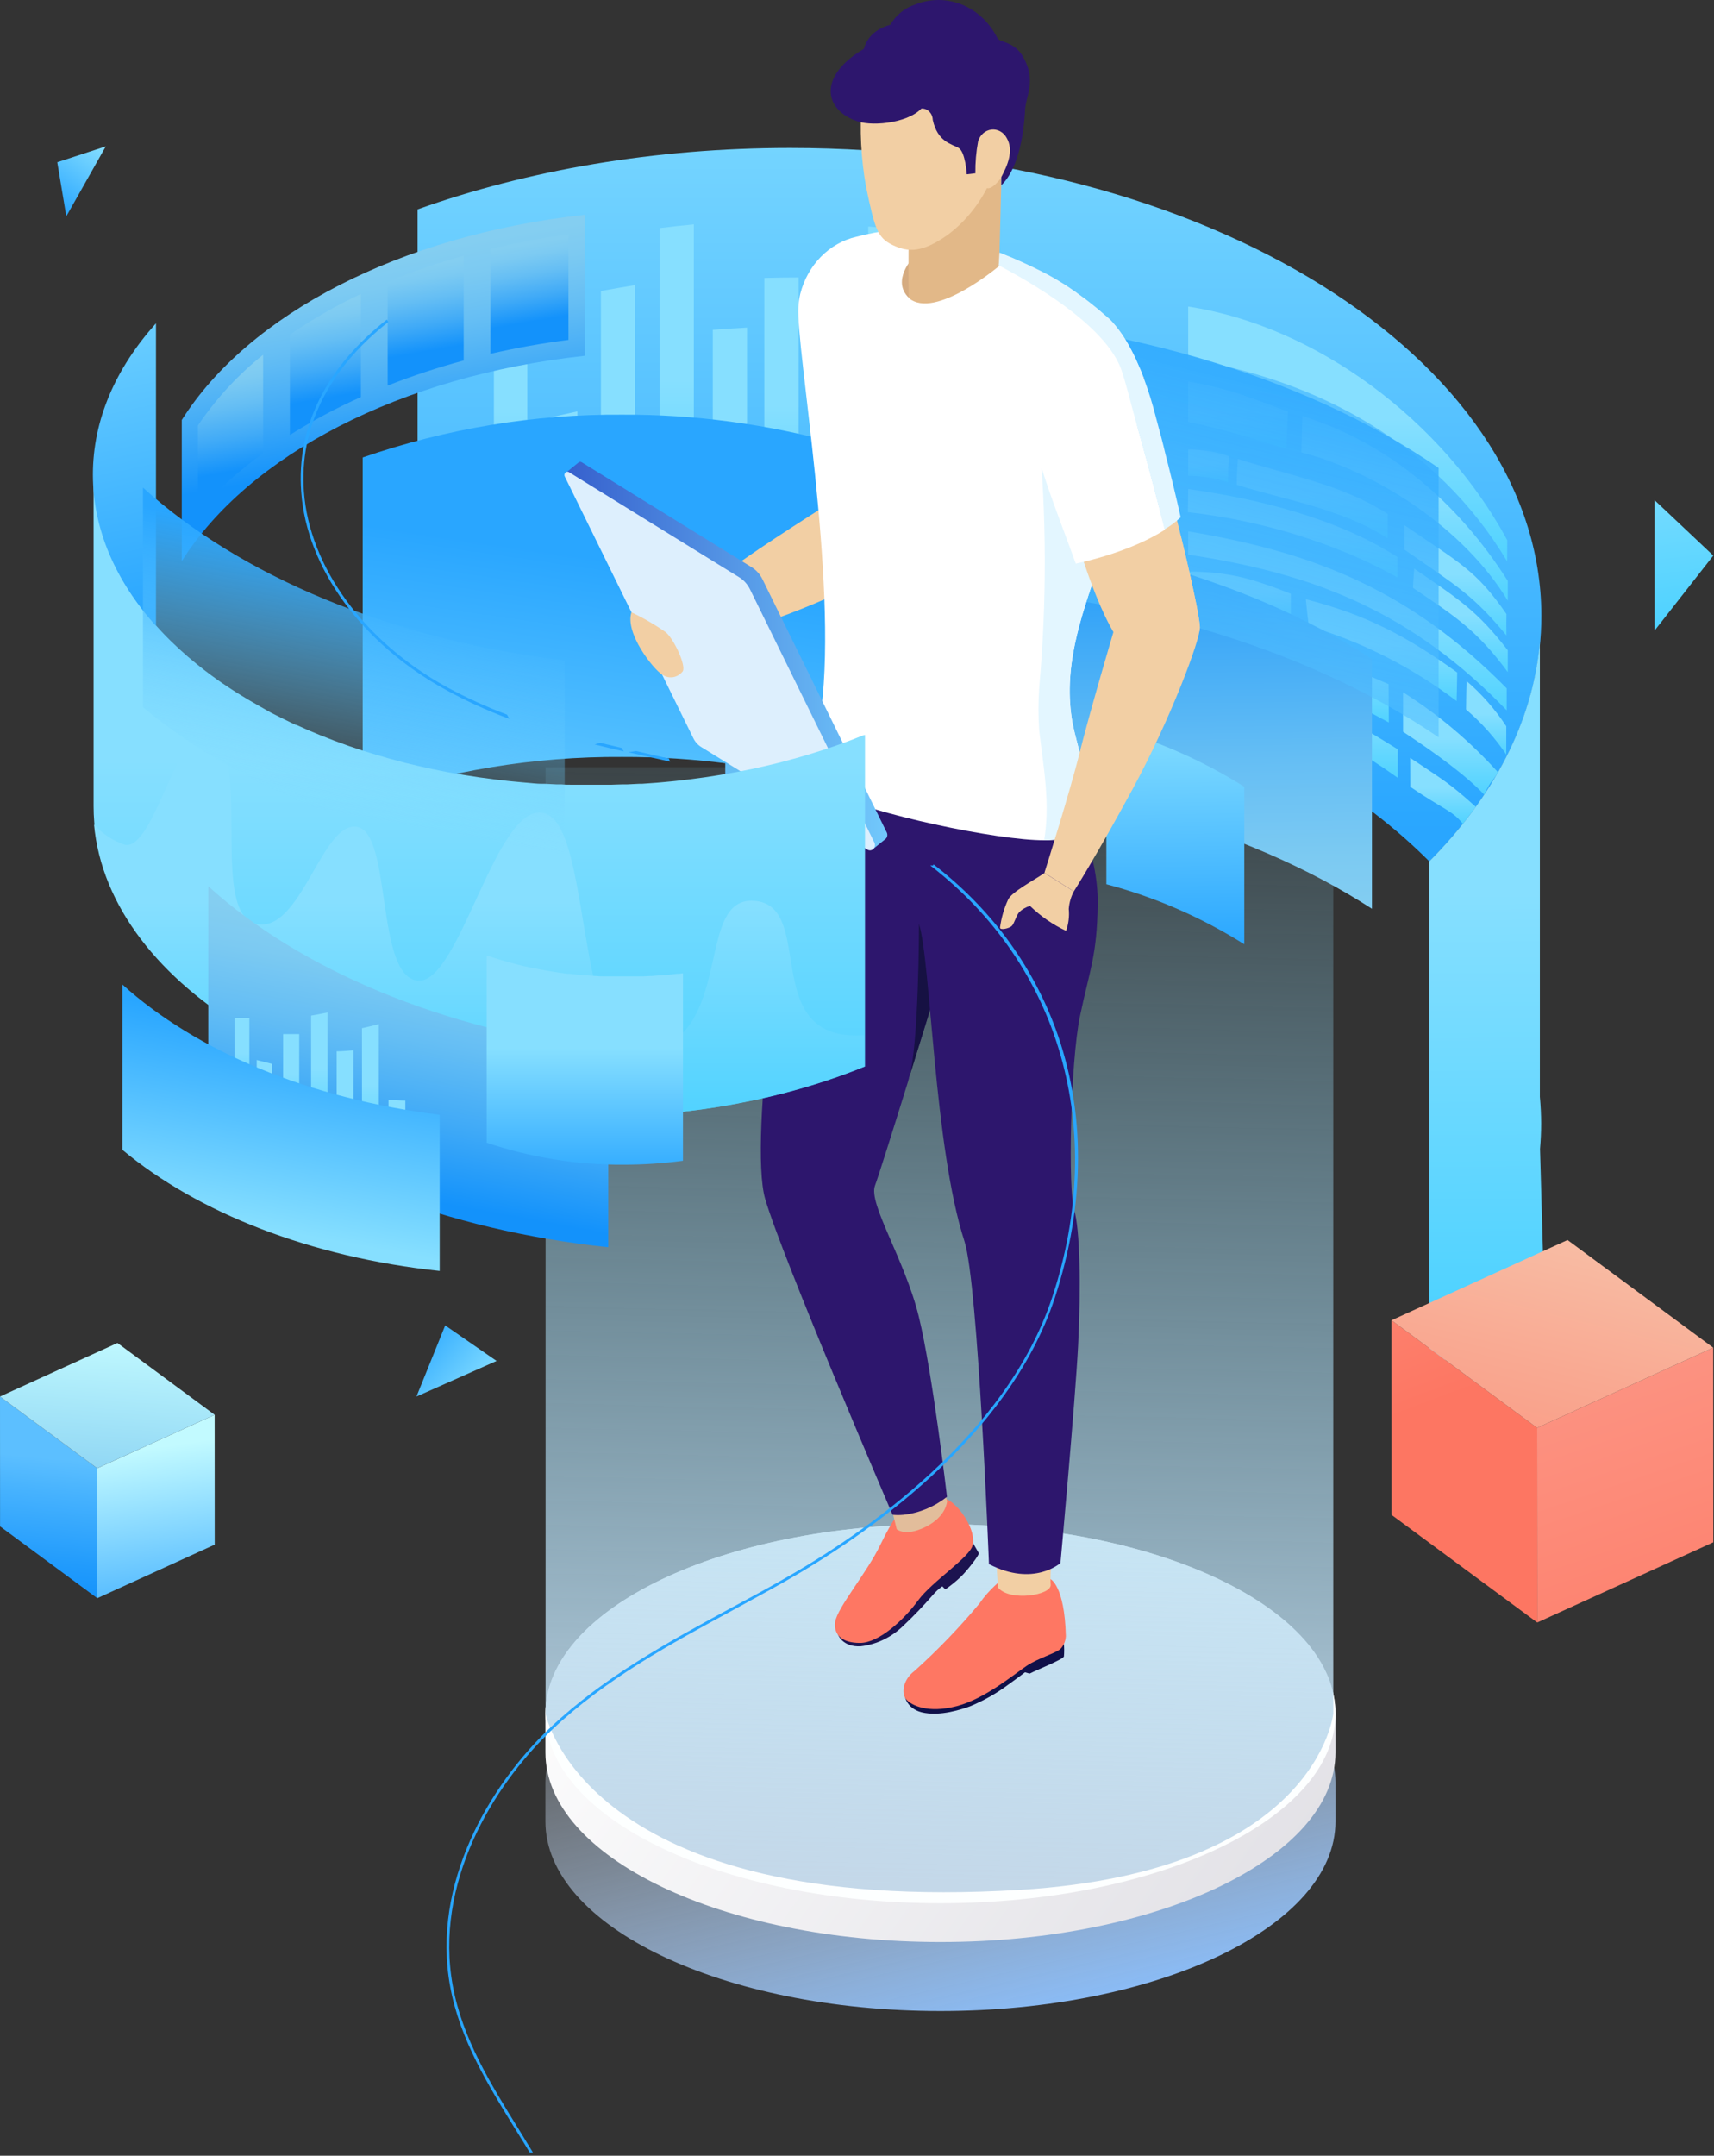 <svg width="319" height="401" viewBox="0 0 319 401" fill="none" xmlns="http://www.w3.org/2000/svg">
<rect x="0" y="0" width="319" height="401" fill="#333333" stroke="none"/>
<path style="mix-blend-mode:multiply" d="M175.03 296.344C134.43 296.344 101.51 312.132 101.51 331.61V338.826C101.51 358.293 134.43 374.081 175.03 374.081C215.63 374.081 248.55 358.293 248.55 338.826V331.61C248.58 312.078 215.66 296.344 175.03 296.344Z" fill="url(#paint0_linear_584_11740)"/>
<path d="M175.03 283.52C134.43 283.52 101.51 299.297 101.51 318.775V325.991C101.51 345.458 134.43 361.246 175.03 361.246C215.63 361.246 248.55 345.458 248.55 325.991V318.775C248.58 299.297 215.66 283.52 175.03 283.52Z" fill="url(#paint1_linear_584_11740)"/>
<path d="M175.03 283.52C134.43 283.52 101.51 299.297 101.51 318.775C101.51 338.252 134.43 354.03 175.03 354.03C215.63 354.03 248.55 338.242 248.55 318.775C248.55 299.308 215.66 283.52 175.03 283.52Z" fill="#FDFFFF"/>
<path style="mix-blend-mode:hard-light" d="M248.14 142.727H101.54V318.775C101.54 318.775 108.84 356.515 189.94 351.534C245.11 348.149 248.14 318.775 248.14 318.775V142.727Z" fill="url(#paint2_linear_584_11740)"/>
<g style="mix-blend-mode:multiply">
<path d="M147.03 27.52C121.81 27.52 98.15 31.675 77.72 38.946V130.388C98.15 123.118 121.8 118.951 147.03 118.951C197.29 118.951 241.36 135.466 266.03 160.25C279.24 146.968 286.87 131.31 286.87 114.534C286.83 66.475 224.23 27.52 147.03 27.52Z" fill="url(#paint3_linear_584_11740)"/>
<path d="M98.14 112.145C96.06 112.709 93.99 113.295 91.92 113.925V47.028C93.99 46.431 96.06 45.856 98.14 45.324V112.145Z" fill="url(#paint4_linear_584_11740)"/>
<path d="M118.16 107.852C116.046 108.199 113.94 108.561 111.84 108.937V54.128C113.94 53.745 116.046 53.383 118.16 53.043V107.852Z" fill="url(#paint5_linear_584_11740)"/>
<path d="M129.13 106.385C127.01 106.609 124.893 106.87 122.78 107.166V42.429C124.89 42.168 127.01 41.93 129.13 41.734V106.385Z" fill="url(#paint6_linear_584_11740)"/>
<path d="M139.03 105.594C136.896 105.709 134.773 105.861 132.66 106.049V61.354C134.78 61.18 136.9 61.05 139.03 60.941V105.594Z" fill="url(#paint7_linear_584_11740)"/>
<path d="M148.63 105.29C146.5 105.29 144.38 105.355 142.25 105.442V51.707C144.38 51.642 146.5 51.609 148.63 51.609V105.29Z" fill="url(#paint8_linear_584_11740)"/>
<path d="M167.96 106.093C165.84 105.898 163.717 105.742 161.59 105.626V42.137C163.72 42.289 165.84 42.462 167.96 42.679V106.093Z" fill="url(#paint9_linear_584_11740)"/>
<path d="M196.84 110.854C194.753 110.348 192.66 109.878 190.56 109.444V92.863C192.66 93.297 194.753 93.771 196.84 94.285V110.854Z" fill="url(#paint10_linear_584_11740)"/>
<path d="M187.03 108.75C184.93 108.36 182.83 107.991 180.72 107.665V60.93C182.826 61.277 184.93 61.639 187.03 62.015V108.75Z" fill="url(#paint11_linear_584_11740)"/>
<path d="M205.91 113.266C203.84 112.669 201.76 112.094 199.68 111.562V79.703C201.76 80.246 203.836 80.828 205.91 81.45V113.266Z" fill="url(#paint12_linear_584_11740)"/>
<path d="M177.14 107.133C175.03 106.851 172.91 106.59 170.79 106.373V64.977C172.91 65.215 175.026 65.487 177.14 65.79V107.133Z" fill="url(#paint13_linear_584_11740)"/>
<path d="M158.69 105.473C156.57 105.372 154.443 105.314 152.31 105.299V81.297C154.443 81.297 156.57 81.366 158.69 81.503V105.473Z" fill="url(#paint14_linear_584_11740)"/>
<path d="M101.19 77.967V111.355C103.27 110.835 105.37 110.346 107.46 109.891V76.523C105.37 76.968 103.27 77.457 101.19 77.967Z" fill="url(#paint15_linear_584_11740)"/>
<g style="mix-blend-mode:multiply">
<path d="M280.52 100.482C268.52 78.259 245.04 60.659 221.14 57.023V66.789C245.14 70.598 267.44 82.589 280.5 104.421C280.51 102.88 280.51 102.11 280.52 100.482Z" fill="url(#paint16_linear_584_11740)"/>
<path d="M280.42 128.044C262.68 110.042 244.95 102.783 221.14 98.844V103.184C244.94 106.7 262.92 114.035 280.42 132.135V128.044Z" fill="url(#paint17_linear_584_11740)"/>
<path d="M228.7 84.855C226.255 84.013 223.704 83.596 221.14 83.618V88.523C223.65 88.518 226.147 88.916 228.55 89.706C228.54 88.1 228.61 87.253 228.7 84.855Z" fill="url(#paint18_linear_584_11740)"/>
<path d="M258.28 95.599C249.64 90.054 239.85 88.437 230.38 85.356C230.26 87.732 230.17 88.611 230.18 90.173C239.73 93.168 249.56 94.59 258.27 100.135C258.26 98.529 258.27 97.769 258.28 95.599Z" fill="url(#paint19_linear_584_11740)"/>
<path d="M280.37 114.218C274.69 106.025 271.68 104.755 261.37 97.691C261.37 99.796 261.37 100.654 261.37 102.227C271.31 109.15 274.13 110.658 280.37 118.2C280.34 116.594 280.35 115.78 280.37 114.218Z" fill="url(#paint20_linear_584_11740)"/>
<path d="M272.95 126.688C275.767 129.097 278.255 131.929 280.34 135.097C280.34 136.725 280.34 137.853 280.34 140.36C278.207 137.207 275.687 134.384 272.85 131.972C272.88 129.455 272.9 128.304 272.95 126.688Z" fill="url(#paint21_linear_584_11740)"/>
<path d="M243.03 111.465C254.17 114.34 261.72 118.258 271.2 125.094C271.2 126.721 271.14 127.883 271.1 130.411C262.728 124.086 253.42 119.363 243.58 116.446C243.31 114.232 243.2 113.19 243.03 111.465Z" fill="url(#paint22_linear_584_11740)"/>
<path d="M221.14 106.332C228.77 106.332 233.02 107.623 240.24 110.445C240.24 112.061 240.24 113.027 240.24 115.067C234.176 112.322 227.698 110.81 221.13 110.607L221.14 106.332Z" fill="url(#paint23_linear_584_11740)"/>
<path d="M239.71 76.532C233.81 74.492 230.18 72.572 221.14 70.977V78.507C227.3 79.701 233.04 81.6 239.39 83.423C239.52 80.753 239.58 79.321 239.71 76.532Z" fill="url(#paint24_linear_584_11740)"/>
<path d="M280.62 108.056C271.34 93.472 258.38 82.371 242.39 77.391C242.31 80.093 242.27 81.525 242.2 84.151C256.36 87.829 272.6 98.42 280.62 111.745V108.056Z" fill="url(#paint25_linear_584_11740)"/>
<path d="M263.2 105.766C271.66 111.593 274.82 113.524 280.62 120.957V125.015C274.82 117.17 270.8 114.642 262.98 109.357C263.03 107.925 263.11 107.22 263.2 105.766Z" fill="url(#paint26_linear_584_11740)"/>
<path d="M221.14 90.965C234 92.755 248.88 96.39 260.08 103.628C260.08 105.18 260.08 105.928 260.08 107.426C248.56 100.915 234.08 96.683 221.08 95.273L221.14 90.965Z" fill="url(#paint27_linear_584_11740)"/>
<path d="M228.9 115.531C226.339 114.928 223.748 114.486 221.14 114.207V118.819C224.45 119.459 226.02 119.795 229.04 120.609C229.03 118.602 228.95 117.56 228.9 115.531Z" fill="url(#paint28_linear_584_11740)"/>
<path d="M258.44 127.261C249.15 123.398 240.19 118.711 230.55 115.922C230.55 117.973 230.63 119.036 230.69 121.065C240.49 124.158 249.35 129.562 258.48 134.39C258.46 131.602 258.46 130.093 258.44 127.261Z" fill="url(#paint29_linear_584_11740)"/>
<path d="M278.8 143.658C273.559 137.853 267.614 132.848 261.13 128.781C261.13 131.7 261.13 133.263 261.13 136.117C267.27 140.164 272.82 144.233 276.23 147.803C277.72 144.689 277.44 145.937 278.8 143.658Z" fill="url(#paint30_linear_584_11740)"/>
<path d="M262.45 140.977C268.68 145.133 269.72 145.632 274.66 150.081C274.66 150.081 273.52 151.621 272.26 153.238C270.26 150.721 268.71 150.634 262.47 146.359C262.46 144.72 262.46 143.559 262.45 140.977Z" fill="url(#paint31_linear_584_11740)"/>
<path d="M221.14 121.48C235.45 125.322 247.34 131.355 260.14 139.385C260.14 141.924 260.14 143.074 260.14 144.691C248.164 136.137 234.995 129.736 221.14 125.734V121.48Z" fill="url(#paint32_linear_584_11740)"/>
</g>
<path style="mix-blend-mode:darken" d="M286.83 237.153C286.966 236.979 287.113 236.816 287.27 236.664L286.62 213.725C286.75 212.163 286.83 210.578 286.83 208.994C286.83 207.41 286.74 205.663 286.59 204.014V119.57C285.23 134.436 277.87 148.304 265.99 160.251V254.656C273.947 250.396 281.034 244.444 286.83 237.153Z" fill="url(#paint33_linear_584_11740)"/>
</g>
<path style="mix-blend-mode:multiply" d="M162.4 97.984C153.234 97.978 144.077 98.587 134.98 99.807V146.293C144.076 145.069 153.234 144.457 162.4 144.46C198.9 144.46 231.86 153.889 255.34 169.048V122.573C231.86 107.414 198.9 97.984 162.4 97.984Z" fill="url(#paint34_linear_584_11740)"/>
<path style="mix-blend-mode:hard-light" d="M166.3 58.117V108.466C206.68 109.378 242.54 119.968 267.75 137.157V87.046C242.6 69.76 206.71 59.094 166.3 58.117Z" fill="url(#paint35_linear_584_11740)"/>
<path style="mix-blend-mode:color-burn" d="M205.91 135.184V164.482C214.914 166.855 223.558 170.615 231.58 175.647V146.349C223.558 141.317 214.914 137.557 205.91 135.184Z" fill="url(#paint36_linear_584_11740)"/>
<path style="mix-blend-mode:hard-light" d="M155.6 82.417C142.586 78.855 129.212 77.079 115.79 77.132C99.408 77.02 83.112 79.708 67.5 85.097V148.771C83.112 143.383 99.408 140.695 115.79 140.806C129.211 140.755 142.585 142.527 155.6 146.08V82.417Z" fill="url(#paint37_linear_584_11740)"/>
<path d="M177.74 87.602C177.74 87.602 172.19 99.462 169.93 102.674C168.72 104.41 155.07 111.507 141.93 115.945C128.79 120.383 122.1 122.097 122.1 122.097L120.18 115.587C120.18 115.587 132.84 107.991 138.86 103.77C145.04 99.429 157.86 91.41 157.86 91.41" fill="#F2CFA4"/>
<path d="M180.47 285.969C180.47 285.969 182.02 288.627 182.17 288.909C182.32 289.192 180.02 292.165 178.8 293.326C177.902 294.177 176.946 294.953 175.94 295.648L175.38 295.084C174.724 295.54 174.126 296.087 173.6 296.711C171.87 298.706 170.048 300.604 168.14 302.397C165.92 304.572 163.117 305.918 160.14 306.239C157.02 306.39 155.68 304.318 155.75 302.983C156.04 301.844 156.464 300.75 157.01 299.728" fill="#1C1350"/>
<path d="M167.67 280.998C167.67 280.998 166.32 282.213 163.83 287.389C161.34 292.565 155.83 299.032 155.44 301.691C155.11 303.97 156.59 305.641 160.11 305.608C163.63 305.576 168.27 301.268 170.86 297.719C173.45 294.171 180.57 289.635 181.03 287.411C181.63 284.535 178.84 280.976 177.94 280.162C177.04 279.349 174.76 276.473 167.67 280.998Z" fill="#FE7763"/>
<path d="M165.89 280.405L166.89 284.453C166.89 284.453 168.08 285.538 170.78 284.637C172.86 283.964 175.84 282.217 176.28 279.287C176.28 279.287 175.98 277.996 175.54 276.238" fill="#E2BD9B"/>
<path d="M142.4 222.991C145.54 233.842 166.12 281.771 166.12 281.771C166.802 281.837 167.488 281.837 168.17 281.771C171.086 281.443 173.872 280.291 176.25 278.429C176.25 278.429 173.59 255.501 171 244.899C168.41 234.298 161.56 223.913 162.85 220.528C163.47 218.889 166.28 209.948 169.04 201.061C169.04 200.941 169.11 200.8 169.16 200.648C169.21 200.496 169.16 200.561 169.16 200.507C172.1 191.067 174.92 181.898 174.92 181.898L174.76 173.911L174.36 153.891L153.36 144.711C153.14 145.188 152.91 145.688 152.69 146.208C145.47 163.787 139.35 212.389 142.4 222.991Z" fill="#2D166D"/>
<path d="M169.2 200.464C172.14 191.023 174.96 181.854 174.96 181.854L174.8 173.868L171.04 171.871C171.04 171.871 171.03 194.344 169.2 200.464Z" fill="#161143"/>
<path d="M168.51 313.934L198.01 305.828C198.077 306.593 198.077 307.363 198.01 308.129C197.88 308.671 192.68 310.744 191.88 311.199C191.65 311.33 191.52 311.33 191.45 311.265L190.77 311.069C190.06 311.612 188.88 312.502 187.68 313.348C185.443 315.013 183.029 316.38 180.49 317.417C179.2 317.873 174.96 319.381 171.49 318.502C168.67 317.764 167.96 315.269 168.51 313.934Z" fill="#101049"/>
<path d="M195.5 293.727C195.5 293.727 198.15 294.931 198.37 304.361C198.323 305.258 197.966 306.103 197.37 306.727C196.45 307.54 193.3 308.408 191.12 309.841C188.94 311.273 183.37 316.004 178.04 317.372C172.71 318.739 169.61 317.252 168.63 316.069C167.65 314.887 168.17 312.326 170.18 310.839C174.505 306.959 178.565 302.745 182.33 298.23C184.09 295.593 186.48 293.89 186.71 293.477C186.94 293.065 193.61 294.725 195.5 293.727Z" fill="#FE7763"/>
<path d="M196.03 285.57C196.03 285.57 195.38 292.786 195.55 294.772C195.72 296.758 187.89 297.962 185.74 295.304C185.74 295.304 185.4 290.703 185.32 287.545" fill="#F2CFA4"/>
<path d="M199.5 149.47C199.5 149.47 204.44 158.466 204.3 168.167C204.16 177.868 202.85 180.168 201.01 188.968C199.17 197.769 198.8 221.641 199.9 225.048C201 228.456 201.21 239.578 200.65 250.331C200.11 260.727 197.37 290.741 197.37 290.741C197.37 290.741 192.37 295.244 184.06 290.947C184.06 290.947 182.06 238.927 179.51 230.93C173.8 213.34 173.25 178.66 171.03 171.867C168.81 165.074 169.19 155.471 169.19 150.87C169.19 146.269 199.5 149.47 199.5 149.47Z" fill="#2D166D"/>
<path d="M152.86 131.897C152.35 135.966 151.86 139.731 151.52 143.019C151.419 143.893 151.58 144.779 151.98 145.545C152.38 146.312 152.997 146.918 153.74 147.273C162.48 151.461 185.74 156.344 194.33 156.301C194.59 156.301 194.83 156.301 195.05 156.301C200.9 156.041 202.3 153.23 202.56 151.299C202.56 150.702 202.56 150.105 202.5 149.497C202.367 146.744 201.954 144.015 201.27 141.359C201.11 140.654 200.94 139.959 200.77 139.286C200.6 138.614 200.35 137.691 200.17 136.91C200.06 136.519 199.97 136.14 199.89 135.76C199.81 135.38 199.73 135.022 199.65 134.675C197.73 124.431 201.09 115.013 204.3 105.626C205.2 103.022 206.08 100.396 206.83 97.749C208.41 92.128 209.97 86.485 211.24 80.81C211.37 80.257 211.51 79.725 211.64 79.074C212.46 76.241 212.868 73.286 212.85 70.317C212.538 69.433 212.184 68.568 211.79 67.724C211.316 66.605 210.782 65.519 210.19 64.468C209.306 62.826 208.242 61.307 207.02 59.943C206.52 59.455 206.02 58.999 205.51 58.565C204.67 57.806 203.84 57.133 203.05 56.514C202.43 56.015 201.84 55.559 201.29 55.18C201.05 54.995 200.81 54.843 200.59 54.681L200.47 54.583L200.36 54.518L199.79 54.105C199.4 53.823 199 53.563 198.61 53.303C198.22 53.042 197.8 52.782 197.38 52.532C196.74 52.13 196.02 51.707 195.22 51.273C193.47 50.34 191.22 49.244 188.13 47.91L186.06 47.074C185.62 46.911 185.17 46.748 184.72 46.607C182.57 45.891 180.37 45.316 178.14 44.817C174.71 44.025 171.22 43.428 167.92 42.723C167.33 42.723 166.76 42.723 166.19 42.788C163.878 43.03 161.585 43.454 159.33 44.057C156.87 44.622 154.599 45.91 152.767 47.779C150.935 49.649 149.611 52.029 148.94 54.659C148.752 55.455 148.634 56.269 148.59 57.09C148.11 64.631 155.91 107.797 152.86 131.897Z" fill="white"/>
<path d="M169.95 47.906C169.95 47.906 165.85 52.16 169.12 55.372L171.04 50.901L169.21 49.089" fill="#D5AB80"/>
<path d="M186.41 32.109L185.96 49.471C185.96 49.471 173.96 59.617 169.12 55.417C169.05 52.347 169.12 45.033 169.12 40.79L173.67 39.792L186.41 32.109Z" fill="#E2B888"/>
<path d="M160.38 18.806C159.965 24.163 160.241 29.558 161.2 34.833C162.8 42.483 163.28 44.219 166.12 45.575C168.96 46.932 171.53 47.084 176.31 43.741C179.36 41.477 181.889 38.48 183.7 34.984C183.7 34.984 184.38 35.462 186.09 33.379C188.76 30.123 189.28 28.463 189.28 24.025C189.218 18.432 187.764 12.962 185.07 8.193C181.88 2.388 172.07 4.243 167.66 6.707C163.25 9.17 161.22 13.847 160.38 18.806Z" fill="#F2CFA4"/>
<path d="M159.03 22.364C159.03 22.364 159.03 22.364 159.1 22.364C161.65 23.623 168.77 23.037 171.49 20.194C171.757 20.178 172.024 20.22 172.275 20.318C172.527 20.416 172.758 20.567 172.954 20.763C173.151 20.96 173.31 21.197 173.42 21.46C173.531 21.724 173.592 22.009 173.6 22.299C174.49 26.401 177.11 26.77 178.4 27.508C179.69 28.246 179.93 32.423 179.93 32.423L181.53 32.239C181.503 30.243 181.674 28.249 182.04 26.293C182.213 25.708 182.539 25.19 182.977 24.802C183.416 24.413 183.949 24.172 184.512 24.105C185.074 24.038 185.643 24.15 186.148 24.427C186.654 24.703 187.075 25.133 187.36 25.663C188.75 28.029 187.46 30.872 186.36 32.933V34.453C187.79 33.118 190.17 29.613 190.75 21.041C190.68 18.013 193.15 15.246 190.33 10.439C188.73 7.705 186.09 7.922 185.64 7.108C184.214 4.24 181.883 2.026 179.074 0.874C176.265 -0.278 173.167 -0.292 170.35 0.836C168.424 1.447 166.766 2.792 165.68 4.623C165.68 4.623 161.74 5.404 160.78 9.093C152.36 14.042 153.32 20.129 159.03 22.364Z" fill="#2D166D"/>
<path d="M193.41 127.911C193.225 130.57 193.225 133.24 193.41 135.898C194.24 143.016 195.49 149.386 194.33 156.298C194.59 156.298 194.83 156.298 195.05 156.298C200.9 156.037 202.3 153.227 202.56 151.296C202.56 150.699 202.56 150.102 202.5 149.494C202.367 146.741 201.954 144.012 201.27 141.356C201.11 140.651 200.92 139.978 200.76 139.305C200.56 138.502 200.34 137.71 200.16 136.929C200.05 136.538 199.96 136.158 199.88 135.779C199.8 135.399 199.72 135.041 199.64 134.693C197.72 124.45 201.08 115.031 204.29 105.645C203.79 100.491 203.29 94.295 203.29 93.709C203.29 92.624 193.29 80.004 193.29 80.004C194.792 95.929 194.832 111.977 193.41 127.911Z" fill="#E3F6FF"/>
<path d="M218.61 94.945C218.61 94.945 223.32 113.772 223.32 116.723C223.32 119.675 216.54 123.288 211.38 121.921C206.22 120.554 200.56 100.881 200.56 100.881" fill="#F2CFA4"/>
<path d="M191.5 75.072C191.5 82.885 196.96 95.689 200.22 104.847C208.72 102.959 213.95 100.366 216.82 98.532C214.32 88.462 210.61 75.332 208.72 68.702C208.094 66.513 206.994 64.518 205.51 62.886C205.394 62.877 205.277 62.877 205.16 62.886C199.86 62.702 191.46 66.673 191.5 75.072Z" fill="white"/>
<path d="M214.52 82.336C214.32 80.622 214.1 79.026 213.92 77.551C214.1 79.026 214.3 80.622 214.52 82.336Z" fill="#CD6158"/>
<path d="M212.89 70.086C212.89 70.184 212.89 70.325 212.95 70.466C212.936 70.338 212.916 70.212 212.89 70.086Z" fill="#CD6158"/>
<path d="M186.03 46.984L188.1 47.82C191.24 49.155 193.44 50.251 195.19 51.184C195.99 51.618 196.71 52.041 197.35 52.443C197.77 52.692 198.2 52.953 198.58 53.213C198.96 53.473 199.37 53.734 199.76 54.016L200.33 54.407C200.359 54.445 200.397 54.475 200.44 54.493L200.56 54.591C200.78 54.754 201.02 54.906 201.26 55.09C201.79 55.47 202.4 55.926 203.02 56.425C203.81 57.043 204.64 57.716 205.48 58.476C205.61 58.573 205.76 58.693 205.89 58.812C205.89 58.812 205.94 58.812 206 58.91C206.06 59.007 206.11 58.986 206.16 59.051C206.279 59.136 206.389 59.234 206.49 59.344C206.663 59.491 206.823 59.654 206.97 59.832C208.192 61.195 209.256 62.715 210.14 64.357C210.731 65.407 211.266 66.494 211.74 67.612C212.134 68.457 212.488 69.322 212.8 70.206C212.845 70.271 212.879 70.344 212.9 70.423C212.9 70.282 212.9 70.141 212.84 70.043C212.87 70.175 212.893 70.309 212.91 70.444C213.774 72.776 214.512 75.16 215.12 77.584C215.21 77.964 215.32 78.322 215.41 78.67C215.89 80.438 216.41 82.337 216.86 84.28C217.86 88.164 218.86 92.277 219.74 96.216C218.825 97.09 217.818 97.844 216.74 98.462C215.23 92.374 213.27 85.159 211.54 78.93C210.42 74.872 209.54 71.171 208.64 68.621C205.15 59.159 187.35 50.175 185.86 49.35C186.03 48.037 186.03 46.984 186.03 46.984Z" fill="#E3F6FF"/>
<path d="M219.79 99.766C219.79 99.766 223 112.613 223.31 116.639C223.48 118.809 217.74 134.001 210.77 146.827C203.8 159.653 199.85 165.816 199.85 165.816L194.38 162.355C194.38 162.355 199.08 147.51 200.94 139.991C202.85 132.297 207.38 117.041 207.38 117.041" fill="#F2CFA4"/>
<path d="M212.96 70.488C212.944 70.353 212.92 70.218 212.89 70.086C212.89 70.184 212.89 70.325 212.95 70.466L212.96 70.488Z" fill="#CD6158"/>
<path d="M199.85 165.816C199.321 166.813 199.001 167.924 198.91 169.071C199.043 170.455 198.872 171.853 198.41 173.151C195.956 172.011 193.69 170.446 191.7 168.518C190.961 168.724 190.276 169.114 189.7 169.657C189.06 170.427 188.78 171.827 188.28 172.272C187.78 172.717 186.07 173.097 186.12 172.532C186.362 170.728 186.868 168.977 187.62 167.346C188.23 165.957 192.47 163.711 194.4 162.387" fill="#F2CFA4"/>
<path d="M105.34 87.916L107.64 86.049C107.723 85.967 107.828 85.917 107.94 85.905C108.052 85.893 108.164 85.921 108.26 85.984L139.9 105.516C140.747 106.038 141.44 106.809 141.9 107.741L165.03 154.834C165.128 155.026 165.163 155.249 165.131 155.465C165.098 155.682 164.999 155.88 164.85 156.028L162.54 157.894L159.36 153.456L132.83 137.093C132.195 136.696 131.675 136.113 131.33 135.411L109.25 90.455L105.34 87.916Z" fill="url(#paint38_linear_584_11740)"/>
<path d="M105.15 88.721L129.03 137.301C129.37 138.004 129.891 138.585 130.53 138.972L161.47 158.059C161.643 158.162 161.842 158.202 162.037 158.174C162.233 158.145 162.415 158.048 162.556 157.899C162.697 157.749 162.79 157.554 162.822 157.343C162.853 157.131 162.821 156.914 162.73 156.724L139.59 109.631C139.132 108.695 138.438 107.92 137.59 107.395L105.95 87.863C105.84 87.778 105.707 87.737 105.572 87.748C105.438 87.759 105.311 87.822 105.215 87.924C105.119 88.027 105.06 88.164 105.048 88.309C105.036 88.455 105.072 88.601 105.15 88.721Z" fill="#DDEFFD"/>
<path d="M117.52 113.902C119.754 114.953 121.905 116.201 123.95 117.635C125.51 119.024 127.71 123.799 127.07 124.873C126.604 125.473 125.949 125.864 125.232 125.971C124.515 126.077 123.787 125.891 123.19 125.448C121.61 124.493 116.27 117.787 117.52 113.902Z" fill="#F2CFA4"/>
<path style="mix-blend-mode:multiply" d="M33.83 78.127V104.376C46.25 84.681 74.48 69.924 108.83 66.18V39.953C74.49 43.708 46.26 58.443 33.83 78.127Z" fill="url(#paint39_linear_584_11740)"/>
<g style="mix-blend-mode:screen">
<path style="mix-blend-mode:multiply" d="M53.95 80.913C58.204 78.239 62.621 75.882 67.17 73.86V54.664C62.589 56.82 58.169 59.359 53.95 62.26V80.913Z" fill="url(#paint40_linear_584_11740)"/>
<path style="mix-blend-mode:multiply" d="M86.3 47.559C81.502 48.9 76.778 50.533 72.15 52.452V71.724C76.788 69.901 81.511 68.343 86.3 67.058V47.559Z" fill="url(#paint41_linear_584_11740)"/>
<path style="mix-blend-mode:multiply" d="M91.28 46.278V65.81C95.99 64.725 100.84 63.857 105.8 63.227V43.598C100.82 44.249 95.97 45.149 91.28 46.278Z" fill="url(#paint42_linear_584_11740)"/>
<path style="mix-blend-mode:multiply" d="M48.97 65.996C44.334 69.689 40.241 74.123 36.83 79.148V95.24C40.5 91.124 44.57 87.453 48.97 84.291V65.996Z" fill="url(#paint43_linear_584_11740)"/>
</g>
<g style="mix-blend-mode:darken">
<path d="M160.72 136.761L160.52 136.837C158.98 137.467 157.41 138.053 155.81 138.617L155.36 138.78L153.36 139.442L152.88 139.604C151.273 140.125 149.637 140.617 147.97 141.08L147.51 141.199L145.51 141.742L144.88 141.905L142.8 142.404L142.34 142.512L139.75 143.087L139.45 143.142C138.7 143.305 137.95 143.446 137.19 143.597L136.46 143.728L134.46 144.075L133.75 144.194L131.16 144.596C130.27 144.726 129.38 144.845 128.48 144.954L127.76 145.041L125.76 145.269L124.92 145.355L122.81 145.551L122.18 145.605L119.45 145.8H118.87L116.67 145.909H115.79C115.12 145.909 114.45 145.963 113.79 145.974H112.96H110.15H107.34H106.52C105.84 145.974 105.17 145.974 104.52 145.909H103.64L101.44 145.8H100.86C99.95 145.8 99.03 145.681 98.13 145.605L97.5 145.551L95.39 145.355L94.55 145.269C93.88 145.193 93.21 145.128 92.55 145.041L91.83 144.954C90.93 144.845 90.03 144.726 89.15 144.596L86.56 144.194L85.85 144.075L83.85 143.728L83.13 143.597C82.37 143.446 81.61 143.305 80.87 143.142L80.57 143.087L77.98 142.512L77.52 142.404L75.44 141.905L74.81 141.742L72.81 141.199L72.36 141.08C70.7 140.61 69.06 140.118 67.44 139.604L66.97 139.442L64.97 138.78L64.52 138.617C62.92 138.053 61.35 137.467 59.81 136.837L59.61 136.761L57.55 135.904L57.18 135.741C56.48 135.437 55.79 135.134 55.11 134.819H54.98C53.48 134.096 52.017 133.372 50.59 132.649L50.36 132.529L48.45 131.444L48.26 131.336C46.86 130.554 45.497 129.748 44.17 128.916C43.54 128.514 42.91 128.113 42.3 127.701L42.13 127.581C41.13 126.941 40.24 126.29 39.33 125.628C38.42 124.966 37.54 124.272 36.68 123.577L36.57 123.49C36.02 123.046 35.48 122.59 34.94 122.134C33.83 121.179 32.76 120.192 31.73 119.183C22.67 110.252 17.42 99.651 17.42 88.344V149.967C17.42 181.88 58.99 207.76 110.28 207.76C129 207.76 146.41 204.309 160.99 198.385V136.718L160.72 136.761Z" fill="url(#paint44_linear_584_11740)"/>
<path d="M29.03 60.141C21.55 68.474 17.29 78.067 17.29 88.288C17.29 98.51 21.55 108.102 29.03 116.436V60.141Z" fill="url(#paint45_linear_584_11740)"/>
<path style="mix-blend-mode:multiply" d="M110.12 207.759C128.84 207.759 146.25 204.308 160.83 198.384V192.567C141.21 193.891 151.83 169.096 140.83 167.61C129.32 166.123 136.68 190.799 121.66 195.497C106.64 200.196 110.66 154.632 101.58 151.366C92.5 148.1 85.68 183.203 77.75 182.411C69.82 181.619 73.01 154.99 66.46 153.807C59.91 152.624 56.01 173.795 47.64 171.853C39.27 169.91 46.34 143.054 40.2 136.695C34.06 130.336 29.01 158.603 23.2 157.128C21.043 156.408 19.084 155.118 17.5 153.373C20.31 183.735 60.7 207.759 110.12 207.759Z" fill="url(#paint46_linear_584_11740)"/>
</g>
<path style="mix-blend-mode:multiply" d="M38.76 164.852V203.601C56.45 218.337 82.85 228.797 113.21 232.009V195.354C82.39 191.621 55.89 180.39 38.76 164.852Z" fill="url(#paint47_linear_584_11740)"/>
<g style="mix-blend-mode:soft-light">
<path d="M46.41 204.193L43.64 202.598V189.359C44.55 189.359 45.47 189.359 46.41 189.359V204.193Z" fill="url(#paint48_linear_584_11740)"/>
<path d="M55.69 209.251C54.69 208.741 53.69 208.22 52.69 207.688V192.355C53.69 192.355 54.69 192.355 55.69 192.355V209.251Z" fill="url(#paint49_linear_584_11740)"/>
<path d="M60.96 211.842C59.96 211.365 58.96 210.866 57.9 210.367V188.914C58.9 188.751 59.9 188.556 60.96 188.328V211.842Z" fill="url(#paint50_linear_584_11740)"/>
<path d="M65.77 213.981C64.77 213.536 63.69 213.091 62.66 212.624V195.556C63.66 195.556 64.73 195.458 65.77 195.371V213.981Z" fill="url(#paint51_linear_584_11740)"/>
<path d="M70.5 215.837C69.5 215.458 68.41 215.056 67.37 214.633V191.26C68.37 191.043 69.46 190.782 70.5 190.5V215.837Z" fill="url(#paint52_linear_584_11740)"/>
<path d="M75.44 217.516C74.44 217.191 73.36 216.854 72.31 216.485V204.625C73.31 204.625 74.4 204.723 75.44 204.723V217.516Z" fill="url(#paint53_linear_584_11740)"/>
<path d="M47.78 197.172V204.974C48.78 205.516 49.69 206.059 50.66 206.58V197.899C49.69 197.671 48.73 197.421 47.78 197.172Z" fill="url(#paint54_linear_584_11740)"/>
</g>
<path style="mix-blend-mode:overlay" d="M90.58 212.562C98.818 215.326 107.397 216.706 116.02 216.652C119.727 216.652 123.43 216.405 127.11 215.915V181.039L126.39 181.137H125.98L124.86 181.267L124.38 181.321L123.18 181.43H122.83L121.28 181.549H120.96L119.72 181.614H119.22H118.07H117.61H116.02H114.43H113.96H112.82H112.32C111.9 181.614 111.49 181.614 111.08 181.549H110.75L109.2 181.43H108.85L107.66 181.321L107.18 181.267L106.05 181.137H105.64L104.12 180.931L102.66 180.703L102.26 180.638L101.15 180.442L100.73 180.366L99.46 180.106H99.29L97.82 179.78L97.56 179.726L96.39 179.444L96.03 179.346L94.88 179.043L94.62 178.977C93.68 178.706 92.75 178.435 91.84 178.142L91.57 178.044L90.57 177.719L90.58 212.562Z" fill="url(#paint55_linear_584_11740)"/>
<path style="mix-blend-mode:hard-light" d="M22.77 183.125V213.877C36.77 225.574 57.77 233.865 81.83 236.415V207.366C57.38 204.361 36.36 195.43 22.77 183.125Z" fill="url(#paint56_linear_584_11740)"/>
<path style="mix-blend-mode:hard-light" d="M26.61 90.703V131.557C45.26 147.096 73.09 158.121 105.1 161.506V122.866C72.61 118.927 44.67 107.088 26.61 90.703Z" fill="url(#paint57_linear_584_11740)"/>
<path d="M116.09 139.774C115.99 139.622 115.85 139.405 115.68 139.123L111.68 138.168L110.68 138.483C112.5 138.931 114.304 139.362 116.09 139.774Z" fill="#29A6FF"/>
<path d="M123.08 140.792L118.41 139.707C117.93 139.794 117.41 139.859 116.95 139.924C118.95 140.391 120.95 140.836 122.95 141.28L124.71 141.682C124.63 141.476 124.55 141.28 124.48 141.074L123.08 140.792Z" fill="#29A6FF"/>
<path d="M94.36 132.929C90.524 131.489 86.78 129.778 83.15 127.807C67.77 119.376 57.58 105.432 56.56 91.434C55.69 79.574 61.13 68.647 72.29 59.879L72 59.445C60.69 68.332 55.17 79.411 56.06 91.478C57.06 105.671 67.39 119.777 82.93 128.295C86.766 130.399 90.733 132.212 94.8 133.721C94.65 133.428 94.51 133.178 94.36 132.929Z" fill="#29A6FF"/>
<path d="M196.39 191.176C191.95 179.24 184.2 168.834 173.75 160.793L173.66 160.988H173.13C197.25 179.554 206.18 210.003 195.84 241.286C187.28 267.199 160.67 285.363 145.56 293.892C142.56 295.618 139.37 297.311 136.33 298.96C124.58 305.319 112.42 311.905 102.39 321.389C91.1 332.088 80.27 350.34 83.78 369.514C85.58 379.41 90.93 388.015 96.09 396.348L96.58 397.13C97.26 398.215 97.93 399.3 98.58 400.385H99.18C98.46 399.191 97.73 397.998 96.99 396.804L96.51 396.023C91.37 387.733 86.05 379.171 84.27 369.394C80.81 350.437 91.53 332.37 102.72 321.78C112.72 312.328 124.83 305.774 136.56 299.426C139.56 297.777 142.74 296.074 145.79 294.348C160.96 285.787 187.69 267.535 196.31 241.449C202.03 223.99 202.1 206.606 196.39 191.176Z" fill="#29A6FF"/>
<path d="M39.95 263.172L18.09 273.122L18.1 297.288L39.96 287.326L39.95 263.172Z" fill="url(#paint58_linear_584_11740)"/>
<path d="M18.09 273.12L0 259.773L0.01 283.928L18.1 297.286L18.09 273.12Z" fill="url(#paint59_linear_584_11740)"/>
<path d="M21.86 249.812L0 259.774L18.09 273.121L39.95 263.17L21.86 249.812Z" fill="url(#paint60_linear_584_11740)"/>
<path d="M318.85 250.68L286.08 265.6L286.1 301.81L318.87 286.89L318.85 250.68Z" fill="url(#paint61_linear_584_11740)"/>
<path d="M286.08 265.599L258.98 245.59L258.99 281.789L286.1 301.809L286.08 265.599Z" fill="url(#paint62_linear_584_11740)"/>
<path d="M291.74 230.66L258.98 245.591L286.08 265.601L318.85 250.68L291.74 230.66Z" fill="url(#paint63_linear_584_11740)"/>
<path d="M19.69 27.227L12.34 40.237L10.66 30.178L19.69 27.227Z" fill="url(#paint64_linear_584_11740)"/>
<path style="mix-blend-mode:darken" d="M307.94 93.039V117.302L318.87 103.348L307.94 93.039Z" fill="url(#paint65_linear_584_11740)"/>
<path d="M82.86 246.547L77.51 259.774L92.42 253.155L82.86 246.547Z" fill="url(#paint66_linear_584_11740)"/>
<defs>
<linearGradient id="paint0_linear_584_11740" x1="183.34" y1="377.065" x2="157.706" y2="266.863" gradientUnits="userSpaceOnUse">
<stop stop-color="#8ABCF7"/>
<stop offset="0.17" stop-color="#A5CBF9" stop-opacity="0.77"/>
<stop offset="0.39" stop-color="#C5DEFB" stop-opacity="0.5"/>
<stop offset="0.59" stop-color="#DEECFD" stop-opacity="0.28"/>
<stop offset="0.76" stop-color="#F0F6FE" stop-opacity="0.13"/>
<stop offset="0.89" stop-color="#FBFDFF" stop-opacity="0.03"/>
<stop offset="0.98" stop-color="white" stop-opacity="0"/>
</linearGradient>
<linearGradient id="paint1_linear_584_11740" x1="115.18" y1="271.28" x2="239.308" y2="361.235" gradientUnits="userSpaceOnUse">
<stop stop-color="white"/>
<stop offset="0.98" stop-color="#E2E1E6"/>
</linearGradient>
<linearGradient id="paint2_linear_584_11740" x1="176.97" y1="120.352" x2="171.672" y2="353.078" gradientUnits="userSpaceOnUse">
<stop stop-color="#86DFFF" stop-opacity="0"/>
<stop offset="0.99" stop-color="#C4D8E9"/>
</linearGradient>
<linearGradient id="paint3_linear_584_11740" x1="182.27" y1="-3.384" x2="182.27" y2="156.691" gradientUnits="userSpaceOnUse">
<stop stop-color="#86DFFF"/>
<stop offset="0.99" stop-color="#29A6FF"/>
</linearGradient>
<linearGradient id="paint4_linear_584_11740" x1="95.03" y1="75.761" x2="95.03" y2="121.087" gradientUnits="userSpaceOnUse">
<stop stop-color="#86DFFF"/>
<stop offset="1" stop-color="#46D0FF"/>
</linearGradient>
<linearGradient id="paint5_linear_584_11740" x1="115" y1="77.881" x2="115" y2="114.818" gradientUnits="userSpaceOnUse">
<stop stop-color="#86DFFF"/>
<stop offset="1" stop-color="#46D0FF"/>
</linearGradient>
<linearGradient id="paint6_linear_584_11740" x1="125.96" y1="70.761" x2="125.96" y2="113.992" gradientUnits="userSpaceOnUse">
<stop stop-color="#86DFFF"/>
<stop offset="1" stop-color="#46D0FF"/>
</linearGradient>
<linearGradient id="paint7_linear_584_11740" x1="135.8" y1="80.962" x2="135.8" y2="110.759" gradientUnits="userSpaceOnUse">
<stop stop-color="#86DFFF"/>
<stop offset="1" stop-color="#46D0FF"/>
</linearGradient>
<linearGradient id="paint8_linear_584_11740" x1="145.44" y1="75.493" x2="145.44" y2="111.062" gradientUnits="userSpaceOnUse">
<stop stop-color="#86DFFF"/>
<stop offset="1" stop-color="#46D0FF"/>
</linearGradient>
<linearGradient id="paint9_linear_584_11740" x1="164.78" y1="70.512" x2="164.78" y2="112.766" gradientUnits="userSpaceOnUse">
<stop stop-color="#86DFFF"/>
<stop offset="1" stop-color="#46D0FF"/>
</linearGradient>
<linearGradient id="paint10_linear_584_11740" x1="193.7" y1="100.839" x2="193.7" y2="112.732" gradientUnits="userSpaceOnUse">
<stop stop-color="#86DFFF"/>
<stop offset="1" stop-color="#46D0FF"/>
</linearGradient>
<linearGradient id="paint11_linear_584_11740" x1="183.91" y1="82.154" x2="183.91" y2="113.742" gradientUnits="userSpaceOnUse">
<stop stop-color="#86DFFF"/>
<stop offset="1" stop-color="#46D0FF"/>
</linearGradient>
<linearGradient id="paint12_linear_584_11740" x1="202.8" y1="94.602" x2="202.8" y2="116.77" gradientUnits="userSpaceOnUse">
<stop stop-color="#86DFFF"/>
<stop offset="1" stop-color="#46D0FF"/>
</linearGradient>
<linearGradient id="paint13_linear_584_11740" x1="173.97" y1="83.684" x2="173.97" y2="111.539" gradientUnits="userSpaceOnUse">
<stop stop-color="#86DFFF"/>
<stop offset="1" stop-color="#46D0FF"/>
</linearGradient>
<linearGradient id="paint14_linear_584_11740" x1="155.5" y1="92.029" x2="155.5" y2="108.001" gradientUnits="userSpaceOnUse">
<stop stop-color="#86DFFF"/>
<stop offset="1" stop-color="#46D0FF"/>
</linearGradient>
<linearGradient id="paint15_linear_584_11740" x1="104.33" y1="91.986" x2="104.33" y2="115.001" gradientUnits="userSpaceOnUse">
<stop stop-color="#86DFFF"/>
<stop offset="1" stop-color="#46D0FF"/>
</linearGradient>
<linearGradient id="paint16_linear_584_11740" x1="250.83" y1="78.053" x2="250.83" y2="109.369" gradientUnits="userSpaceOnUse">
<stop stop-color="#86DFFF"/>
<stop offset="1" stop-color="#46D0FF"/>
</linearGradient>
<linearGradient id="paint17_linear_584_11740" x1="250.78" y1="113.601" x2="250.78" y2="135.564" gradientUnits="userSpaceOnUse">
<stop stop-color="#86DFFF"/>
<stop offset="1" stop-color="#46D0FF"/>
</linearGradient>
<linearGradient id="paint18_linear_584_11740" x1="224.92" y1="86.32" x2="224.92" y2="90.346" gradientUnits="userSpaceOnUse">
<stop stop-color="#86DFFF"/>
<stop offset="1" stop-color="#46D0FF"/>
</linearGradient>
<linearGradient id="paint19_linear_584_11740" x1="244.23" y1="91.92" x2="244.23" y2="101.697" gradientUnits="userSpaceOnUse">
<stop stop-color="#86DFFF"/>
<stop offset="1" stop-color="#46D0FF"/>
</linearGradient>
<linearGradient id="paint20_linear_584_11740" x1="270.87" y1="106.795" x2="270.87" y2="120.348" gradientUnits="userSpaceOnUse">
<stop stop-color="#86DFFF"/>
<stop offset="1" stop-color="#46D0FF"/>
</linearGradient>
<linearGradient id="paint21_linear_584_11740" x1="276.58" y1="132.753" x2="276.58" y2="141.781" gradientUnits="userSpaceOnUse">
<stop stop-color="#86DFFF"/>
<stop offset="1" stop-color="#46D0FF"/>
</linearGradient>
<linearGradient id="paint22_linear_584_11740" x1="257.06" y1="119.874" x2="257.06" y2="132.397" gradientUnits="userSpaceOnUse">
<stop stop-color="#86DFFF"/>
<stop offset="1" stop-color="#46D0FF"/>
</linearGradient>
<linearGradient id="paint23_linear_584_11740" x1="230.69" y1="110.206" x2="230.69" y2="115.979" gradientUnits="userSpaceOnUse">
<stop stop-color="#86DFFF"/>
<stop offset="1" stop-color="#46D0FF"/>
</linearGradient>
<linearGradient id="paint24_linear_584_11740" x1="230.43" y1="76.5" x2="230.43" y2="84.725" gradientUnits="userSpaceOnUse">
<stop stop-color="#86DFFF"/>
<stop offset="1" stop-color="#46D0FF"/>
</linearGradient>
<linearGradient id="paint25_linear_584_11740" x1="261.41" y1="92.636" x2="261.41" y2="115.337" gradientUnits="userSpaceOnUse">
<stop stop-color="#86DFFF"/>
<stop offset="1" stop-color="#46D0FF"/>
</linearGradient>
<linearGradient id="paint26_linear_584_11740" x1="271.8" y1="114.295" x2="271.8" y2="126.99" gradientUnits="userSpaceOnUse">
<stop stop-color="#86DFFF"/>
<stop offset="1" stop-color="#46D0FF"/>
</linearGradient>
<linearGradient id="paint27_linear_584_11740" x1="240.62" y1="98.268" x2="240.62" y2="109.151" gradientUnits="userSpaceOnUse">
<stop stop-color="#86DFFF"/>
<stop offset="1" stop-color="#46D0FF"/>
</linearGradient>
<linearGradient id="paint28_linear_584_11740" x1="225.09" y1="117.05" x2="225.09" y2="121.271" gradientUnits="userSpaceOnUse">
<stop stop-color="#86DFFF"/>
<stop offset="1" stop-color="#46D0FF"/>
</linearGradient>
<linearGradient id="paint29_linear_584_11740" x1="244.51" y1="124.114" x2="244.51" y2="136.311" gradientUnits="userSpaceOnUse">
<stop stop-color="#86DFFF"/>
<stop offset="1" stop-color="#46D0FF"/>
</linearGradient>
<linearGradient id="paint30_linear_584_11740" x1="269.97" y1="137.223" x2="269.97" y2="149.789" gradientUnits="userSpaceOnUse">
<stop stop-color="#86DFFF"/>
<stop offset="1" stop-color="#46D0FF"/>
</linearGradient>
<linearGradient id="paint31_linear_584_11740" x1="268.56" y1="146.424" x2="268.56" y2="154.519" gradientUnits="userSpaceOnUse">
<stop stop-color="#86DFFF"/>
<stop offset="1" stop-color="#46D0FF"/>
</linearGradient>
<linearGradient id="paint32_linear_584_11740" x1="240.63" y1="131.778" x2="240.63" y2="147.122" gradientUnits="userSpaceOnUse">
<stop stop-color="#86DFFF"/>
<stop offset="1" stop-color="#46D0FF"/>
</linearGradient>
<linearGradient id="paint33_linear_584_11740" x1="276.14" y1="166.187" x2="276.917" y2="255.881" gradientUnits="userSpaceOnUse">
<stop stop-color="#86DFFF"/>
<stop offset="1" stop-color="#46D0FF"/>
</linearGradient>
<linearGradient id="paint34_linear_584_11740" x1="194.6" y1="95.63" x2="195.895" y2="171.855" gradientUnits="userSpaceOnUse">
<stop stop-color="#1392FB"/>
<stop offset="0.31" stop-color="#40AAF7"/>
<stop offset="0.61" stop-color="#65BEF4"/>
<stop offset="0.85" stop-color="#7CCAF2"/>
<stop offset="1" stop-color="#84CEF1"/>
</linearGradient>
<linearGradient id="paint35_linear_584_11740" x1="192.92" y1="213.092" x2="232.446" y2="52.294" gradientUnits="userSpaceOnUse">
<stop stop-color="#86DFFF" stop-opacity="0"/>
<stop offset="0.99" stop-color="#29A6FF"/>
</linearGradient>
<linearGradient id="paint36_linear_584_11740" x1="218.44" y1="133.968" x2="219.158" y2="176.828" gradientUnits="userSpaceOnUse">
<stop stop-color="#86DFFF"/>
<stop offset="0.99" stop-color="#29A6FF"/>
</linearGradient>
<linearGradient id="paint37_linear_584_11740" x1="103.08" y1="184.265" x2="114.818" y2="103.493" gradientUnits="userSpaceOnUse">
<stop stop-color="#86DFFF"/>
<stop offset="0.99" stop-color="#29A6FF"/>
</linearGradient>
<linearGradient id="paint38_linear_584_11740" x1="165.16" y1="121.901" x2="105.33" y2="121.901" gradientUnits="userSpaceOnUse">
<stop stop-color="#72C9FC"/>
<stop offset="0.25" stop-color="#62AEF0"/>
<stop offset="1" stop-color="#3660CD"/>
</linearGradient>
<linearGradient id="paint39_linear_584_11740" x1="73.25" y1="85.332" x2="66.873" y2="48.471" gradientUnits="userSpaceOnUse">
<stop stop-color="#1392FB"/>
<stop offset="0.31" stop-color="#40AAF7"/>
<stop offset="0.61" stop-color="#65BEF4"/>
<stop offset="0.85" stop-color="#7CCAF2"/>
<stop offset="1" stop-color="#84CEF1"/>
</linearGradient>
<linearGradient id="paint40_linear_584_11740" x1="61.47" y1="73.957" x2="58.504" y2="56.888" gradientUnits="userSpaceOnUse">
<stop stop-color="#1392FB"/>
<stop offset="0.31" stop-color="#40AAF7"/>
<stop offset="0.61" stop-color="#65BEF4"/>
<stop offset="0.85" stop-color="#7CCAF2"/>
<stop offset="1" stop-color="#84CEF1"/>
</linearGradient>
<linearGradient id="paint41_linear_584_11740" x1="80.05" y1="65.257" x2="77.365" y2="49.765" gradientUnits="userSpaceOnUse">
<stop stop-color="#1392FB"/>
<stop offset="0.31" stop-color="#40AAF7"/>
<stop offset="0.61" stop-color="#65BEF4"/>
<stop offset="0.85" stop-color="#7CCAF2"/>
<stop offset="1" stop-color="#84CEF1"/>
</linearGradient>
<linearGradient id="paint42_linear_584_11740" x1="99.28" y1="59.777" x2="96.83" y2="45.624" gradientUnits="userSpaceOnUse">
<stop stop-color="#1392FB"/>
<stop offset="0.31" stop-color="#40AAF7"/>
<stop offset="0.61" stop-color="#65BEF4"/>
<stop offset="0.85" stop-color="#7CCAF2"/>
<stop offset="1" stop-color="#84CEF1"/>
</linearGradient>
<linearGradient id="paint43_linear_584_11740" x1="43.93" y1="87.612" x2="40.577" y2="68.273" gradientUnits="userSpaceOnUse">
<stop stop-color="#1392FB"/>
<stop offset="0.31" stop-color="#40AAF7"/>
<stop offset="0.61" stop-color="#65BEF4"/>
<stop offset="0.85" stop-color="#7CCAF2"/>
<stop offset="1" stop-color="#84CEF1"/>
</linearGradient>
<linearGradient id="paint44_linear_584_11740" x1="89.04" y1="141.297" x2="89.04" y2="220.239" gradientUnits="userSpaceOnUse">
<stop stop-color="#86DFFF"/>
<stop offset="1" stop-color="#46D0FF"/>
</linearGradient>
<linearGradient id="paint45_linear_584_11740" x1="16.29" y1="38.428" x2="32.665" y2="114.602" gradientUnits="userSpaceOnUse">
<stop stop-color="#86DFFF"/>
<stop offset="0.99" stop-color="#29A6FF"/>
</linearGradient>
<linearGradient id="paint46_linear_584_11740" x1="89.13" y1="167.74" x2="89.13" y2="215.268" gradientUnits="userSpaceOnUse">
<stop stop-color="#86DFFF"/>
<stop offset="1" stop-color="#46D0FF"/>
</linearGradient>
<linearGradient id="paint47_linear_584_11740" x1="72.29" y1="222.124" x2="80.878" y2="175.337" gradientUnits="userSpaceOnUse">
<stop stop-color="#1392FB"/>
<stop offset="0.31" stop-color="#40AAF7"/>
<stop offset="0.61" stop-color="#65BEF4"/>
<stop offset="0.85" stop-color="#7CCAF2"/>
<stop offset="1" stop-color="#84CEF1"/>
</linearGradient>
<linearGradient id="paint48_linear_584_11740" x1="45.03" y1="195.946" x2="45.03" y2="205.745" gradientUnits="userSpaceOnUse">
<stop stop-color="#86DFFF"/>
<stop offset="1" stop-color="#46D0FF"/>
</linearGradient>
<linearGradient id="paint49_linear_584_11740" x1="54.2" y1="199.843" x2="54.2" y2="211.019" gradientUnits="userSpaceOnUse">
<stop stop-color="#86DFFF"/>
<stop offset="1" stop-color="#46D0FF"/>
</linearGradient>
<linearGradient id="paint50_linear_584_11740" x1="59.44" y1="198.767" x2="59.44" y2="214.295" gradientUnits="userSpaceOnUse">
<stop stop-color="#86DFFF"/>
<stop offset="1" stop-color="#46D0FF"/>
</linearGradient>
<linearGradient id="paint51_linear_584_11740" x1="64.22" y1="203.629" x2="64.22" y2="215.923" gradientUnits="userSpaceOnUse">
<stop stop-color="#86DFFF"/>
<stop offset="1" stop-color="#46D0FF"/>
</linearGradient>
<linearGradient id="paint52_linear_584_11740" x1="68.94" y1="201.742" x2="68.94" y2="218.485" gradientUnits="userSpaceOnUse">
<stop stop-color="#86DFFF"/>
<stop offset="1" stop-color="#46D0FF"/>
</linearGradient>
<linearGradient id="paint53_linear_584_11740" x1="73.88" y1="210.344" x2="73.88" y2="218.862" gradientUnits="userSpaceOnUse">
<stop stop-color="#86DFFF"/>
<stop offset="1" stop-color="#46D0FF"/>
</linearGradient>
<linearGradient id="paint54_linear_584_11740" x1="49.23" y1="201.35" x2="49.23" y2="207.567" gradientUnits="userSpaceOnUse">
<stop stop-color="#86DFFF"/>
<stop offset="1" stop-color="#46D0FF"/>
</linearGradient>
<linearGradient id="paint55_linear_584_11740" x1="108.84" y1="194.983" x2="108.84" y2="220.722" gradientUnits="userSpaceOnUse">
<stop stop-color="#86DFFF"/>
<stop offset="0.99" stop-color="#29A6FF"/>
</linearGradient>
<linearGradient id="paint56_linear_584_11740" x1="49.37" y1="228.569" x2="56.189" y2="191.447" gradientUnits="userSpaceOnUse">
<stop stop-color="#86DFFF"/>
<stop offset="0.99" stop-color="#29A6FF"/>
</linearGradient>
<linearGradient id="paint57_linear_584_11740" x1="61.96" y1="151.089" x2="71.017" y2="101.754" gradientUnits="userSpaceOnUse">
<stop stop-color="#86DFFF" stop-opacity="0"/>
<stop offset="0.99" stop-color="#29A6FF"/>
</linearGradient>
<linearGradient id="paint58_linear_584_11740" x1="27.7" y1="269.107" x2="31.316" y2="294.977" gradientUnits="userSpaceOnUse">
<stop offset="0.01" stop-color="#C2FAFF"/>
<stop offset="1" stop-color="#5CBFFF"/>
</linearGradient>
<linearGradient id="paint59_linear_584_11740" x1="9.62" y1="271.254" x2="7.198" y2="297.458" gradientUnits="userSpaceOnUse">
<stop stop-color="#5CBFFF"/>
<stop offset="0.25" stop-color="#46B2FE"/>
<stop offset="0.74" stop-color="#219BFC"/>
<stop offset="0.99" stop-color="#1392FB"/>
</linearGradient>
<linearGradient id="paint60_linear_584_11740" x1="20.74" y1="247.957" x2="18.622" y2="279.74" gradientUnits="userSpaceOnUse">
<stop stop-color="#C2FAFF"/>
<stop offset="1" stop-color="#84CEF1"/>
</linearGradient>
<linearGradient id="paint61_linear_584_11740" x1="290.33" y1="234.251" x2="327.419" y2="343.2" gradientUnits="userSpaceOnUse">
<stop stop-color="#FC9B8B"/>
<stop offset="0.58" stop-color="#FD8370"/>
<stop offset="1" stop-color="#FD7662"/>
</linearGradient>
<linearGradient id="paint62_linear_584_11740" x1="251.84" y1="209.033" x2="270.904" y2="259.609" gradientUnits="userSpaceOnUse">
<stop stop-color="#FC9B8B"/>
<stop offset="0.58" stop-color="#FD8370"/>
<stop offset="1" stop-color="#FD7662"/>
</linearGradient>
<linearGradient id="paint63_linear_584_11740" x1="295.65" y1="216.12" x2="266.47" y2="333.904" gradientUnits="userSpaceOnUse">
<stop stop-color="#F7C8AF"/>
<stop offset="0.32" stop-color="#F9A992"/>
<stop offset="0.76" stop-color="#FC846F"/>
<stop offset="1" stop-color="#FD7662"/>
</linearGradient>
<linearGradient id="paint64_linear_584_11740" x1="17.045" y1="25.449" x2="8.795" y2="37.857" gradientUnits="userSpaceOnUse">
<stop stop-color="#86DFFF"/>
<stop offset="0.99" stop-color="#29A6FF"/>
</linearGradient>
<linearGradient id="paint65_linear_584_11740" x1="309.96" y1="80.994" x2="315.443" y2="120.673" gradientUnits="userSpaceOnUse">
<stop stop-color="#86DFFF"/>
<stop offset="1" stop-color="#46D0FF"/>
</linearGradient>
<linearGradient id="paint66_linear_584_11740" x1="88.98" y1="260.393" x2="75.586" y2="249.275" gradientUnits="userSpaceOnUse">
<stop stop-color="#86DFFF"/>
<stop offset="0.99" stop-color="#29A6FF"/>
</linearGradient>
</defs>
</svg>
